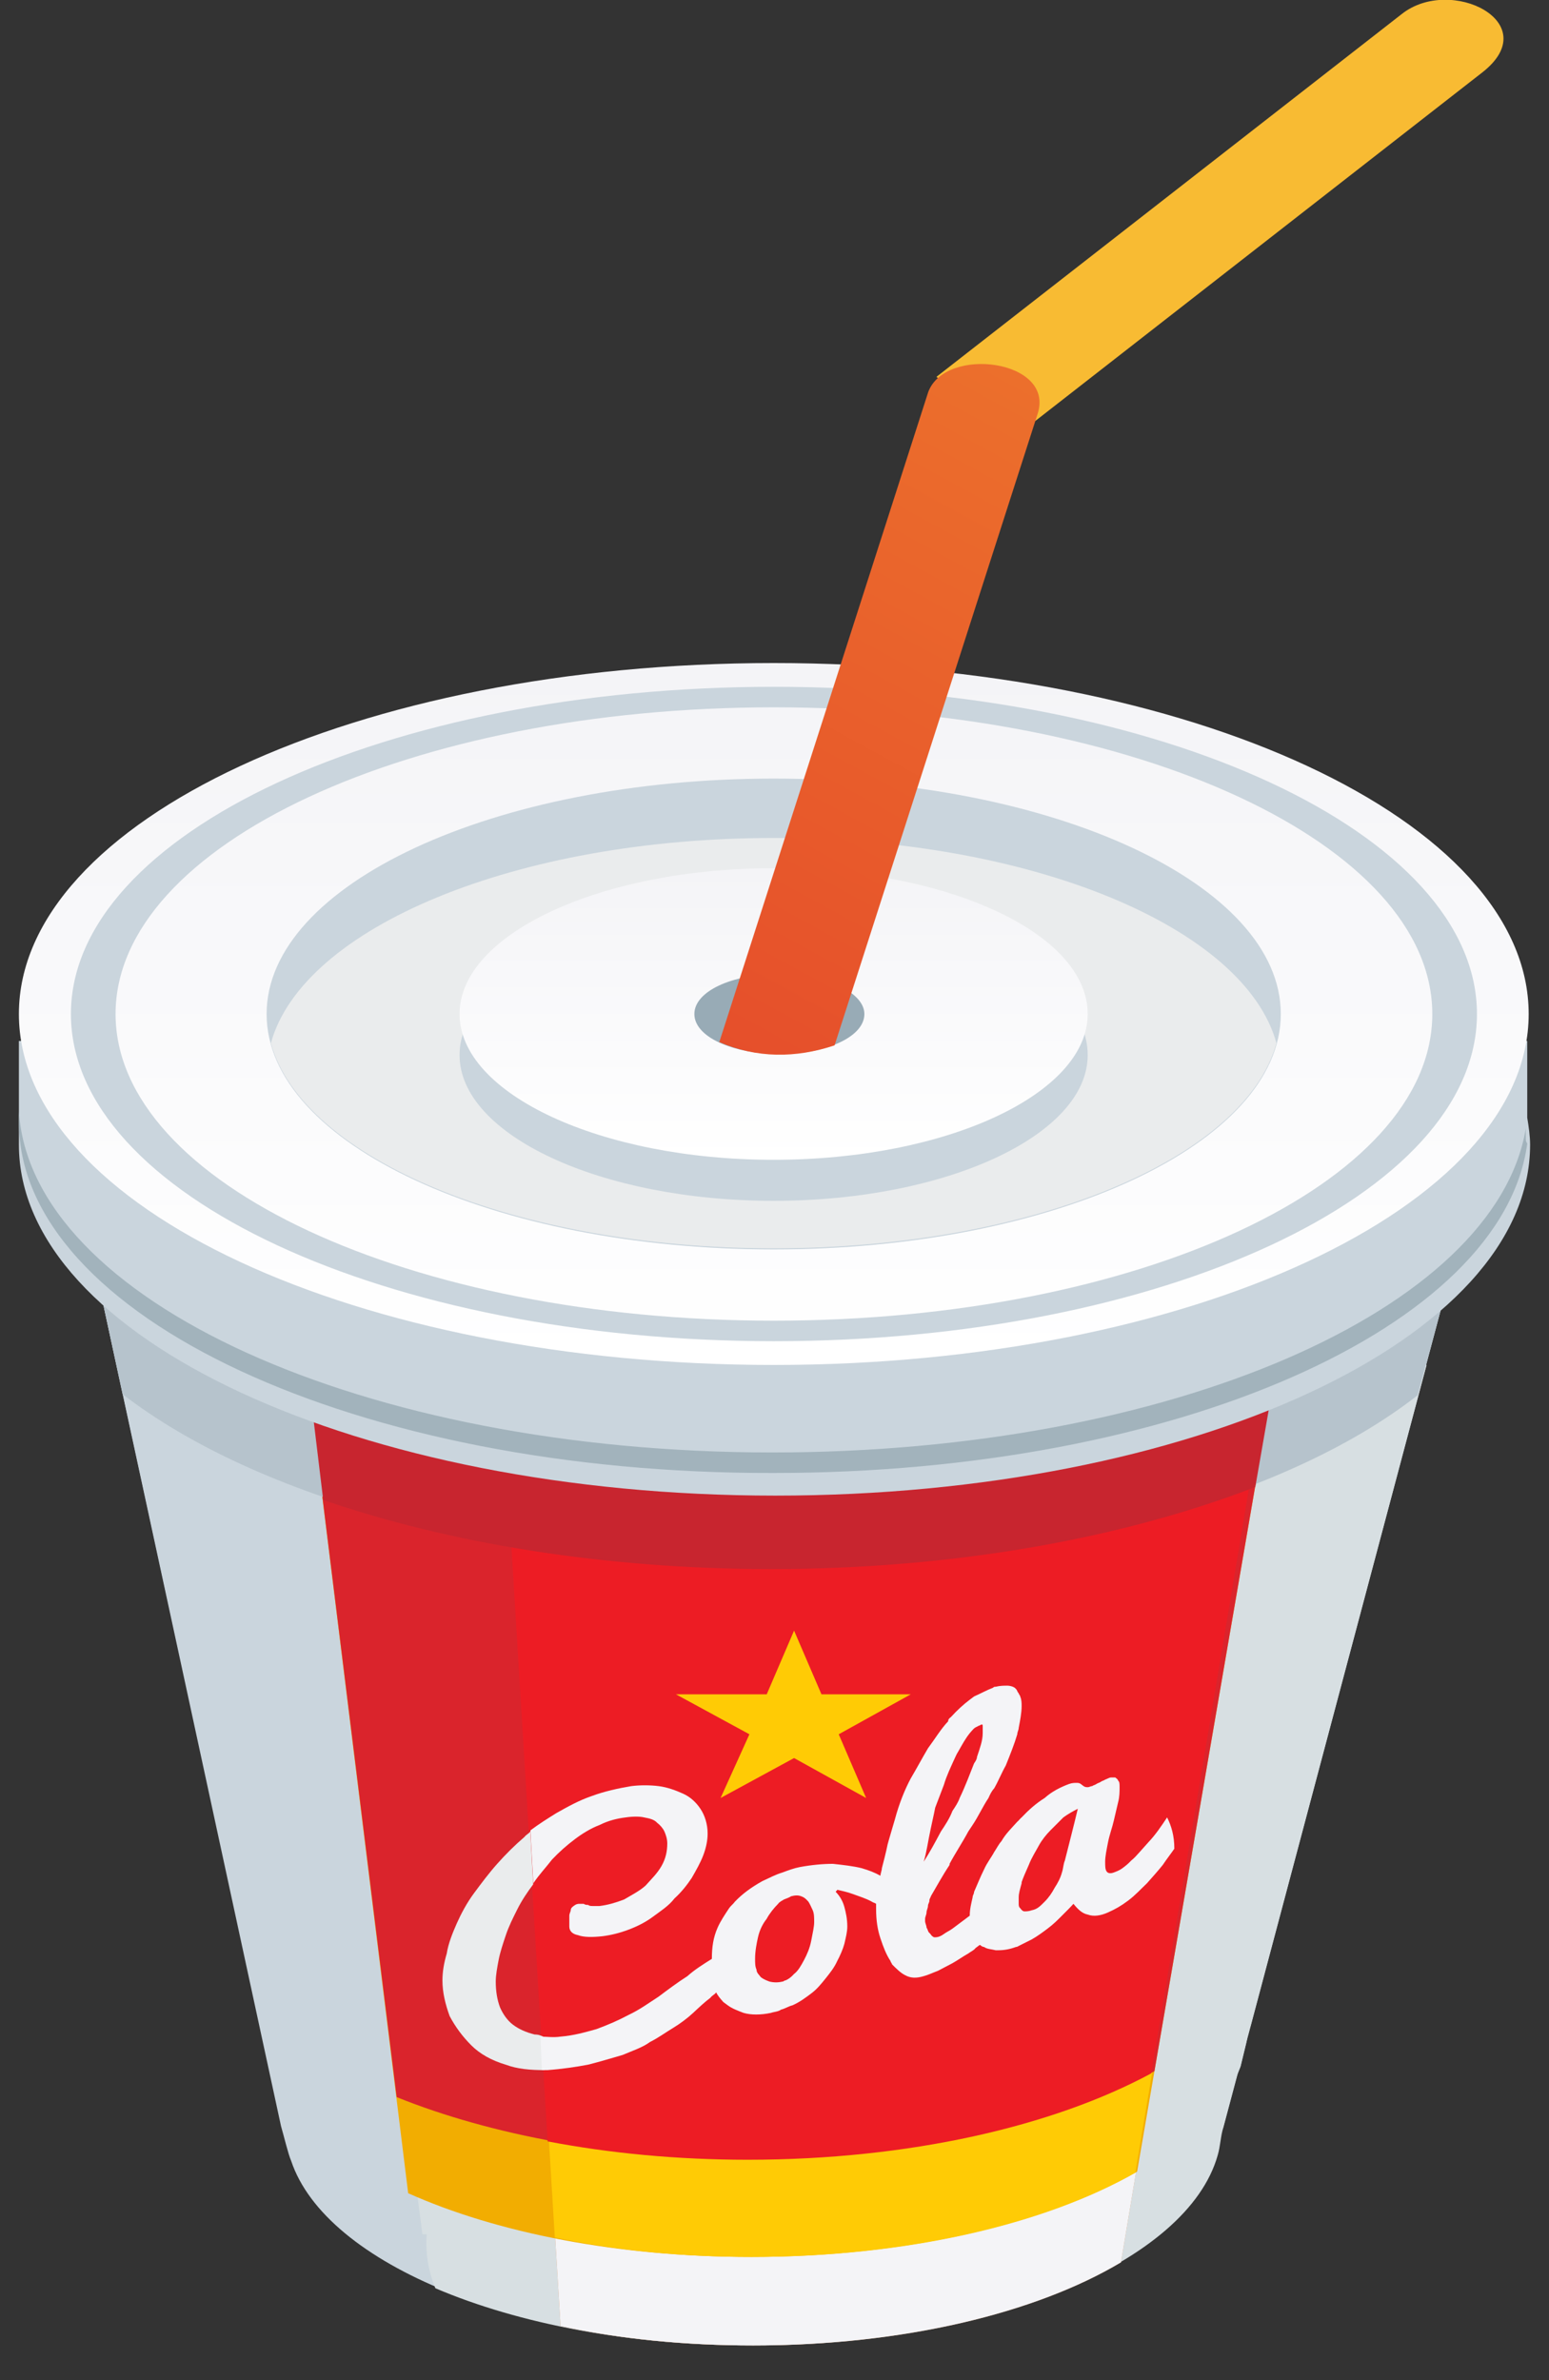 <svg width="41" height="63" viewBox="0 0 41 63" fill="none" xmlns="http://www.w3.org/2000/svg">
<rect x="0" y="0" width="41" height="63" fill="#333333" stroke="none"/>
<path fill-rule="evenodd" clip-rule="evenodd" d="M2.672 34.24H38.249L32.377 56.305H32.262C32.262 59.478 26.733 62.05 19.908 62.05C13.73 62.05 8.621 59.935 7.706 57.191C7.629 57.02 7.515 56.534 7.439 56.277L2.672 34.24Z" fill="#CAD5DD"/>
<path fill-rule="evenodd" clip-rule="evenodd" d="M2.672 34.24H38.249L33.101 53.618H33.025C33.025 53.761 33.025 53.904 32.987 54.076L32.834 54.705C31.767 57.563 26.352 59.764 19.908 59.764C13.845 59.764 8.773 57.849 7.248 55.276L2.672 34.24Z" fill="#CAD5DD"/>
<path fill-rule="evenodd" clip-rule="evenodd" d="M37.759 36.127L32.382 56.305C32.306 56.534 32.306 56.791 32.23 57.048C31.429 59.878 26.205 62.078 19.913 62.078C16.672 62.078 13.736 61.507 11.524 60.564C11.334 60.106 11.257 59.62 11.295 59.135H11.181L8.169 36.127H37.759Z" fill="#D7DFE2"/>
<path fill-rule="evenodd" clip-rule="evenodd" d="M37.758 36.127L33.106 53.618L32.991 54.047L32.839 54.676C31.733 57.534 26.356 59.706 19.912 59.706C16.518 59.706 13.43 59.106 11.104 58.134L8.244 36.127H37.758Z" fill="#D7DFE2"/>
<path fill-rule="evenodd" clip-rule="evenodd" d="M33.637 36.127L29.671 59.878C27.421 61.221 23.913 62.078 19.947 62.078C18.117 62.078 16.401 61.907 14.838 61.564L13.312 36.641L19.147 36.155H33.637V36.127Z" fill="#CD8C5D"/>
<path fill-rule="evenodd" clip-rule="evenodd" d="M33.637 36.127L29.671 59.878C27.421 61.221 23.913 62.078 19.947 62.078C18.117 62.078 16.401 61.907 14.838 61.564L13.312 36.641L19.147 36.155H33.637V36.127Z" fill="#F4F4F7"/>
<path fill-rule="evenodd" clip-rule="evenodd" d="M33.637 36.127L30.052 57.505C27.65 58.877 23.989 59.735 19.909 59.735C18.041 59.735 16.287 59.563 14.685 59.22L13.312 36.613L19.147 36.127H33.637Z" fill="#EAECED"/>
<path fill-rule="evenodd" clip-rule="evenodd" d="M34.102 34.24L30.098 57.477C27.696 58.849 23.997 59.735 19.879 59.735C16.371 59.735 13.168 59.106 10.804 58.049L7.868 34.24H34.102Z" fill="#F2AD01"/>
<path fill-rule="evenodd" clip-rule="evenodd" d="M30.052 57.505C27.65 58.877 23.989 59.735 19.909 59.735C18.041 59.735 16.287 59.563 14.685 59.22L13.312 36.613L19.147 36.127H33.637L30.052 57.505Z" fill="#FFCB05"/>
<path fill-rule="evenodd" clip-rule="evenodd" d="M34.102 34.24L30.556 54.819C27.963 56.248 24.112 57.134 19.803 57.134C16.256 57.134 12.977 56.505 10.499 55.505L7.868 34.24H34.102Z" fill="#DA242C"/>
<path fill-rule="evenodd" clip-rule="evenodd" d="M30.472 54.876C27.879 56.276 24.066 57.163 19.795 57.163C17.926 57.163 16.134 56.991 14.495 56.677L13.274 36.641L19.108 36.155H33.599L30.472 54.876Z" fill="#ED1C24"/>
<path fill-rule="evenodd" clip-rule="evenodd" d="M21.018 43.158L21.743 44.844H24.107L22.2 45.902L22.925 47.588L21.018 46.531L19.073 47.588L19.836 45.902L17.891 44.844H20.294L21.018 43.158Z" fill="#FFCB05"/>
<path d="M14.151 53.848C13.923 53.791 13.732 53.705 13.579 53.59C13.427 53.476 13.312 53.305 13.236 53.133C13.16 52.933 13.122 52.704 13.122 52.447C13.122 52.276 13.16 52.075 13.198 51.875C13.236 51.675 13.312 51.447 13.389 51.218C13.465 50.989 13.579 50.761 13.694 50.532C13.808 50.303 13.961 50.075 14.113 49.874L14.037 48.474C13.999 48.531 13.923 48.56 13.884 48.617C13.617 48.846 13.389 49.074 13.16 49.331C12.931 49.589 12.741 49.846 12.55 50.103C12.359 50.36 12.207 50.646 12.092 50.904C11.978 51.161 11.864 51.447 11.825 51.704C11.749 51.961 11.711 52.19 11.711 52.419C11.711 52.733 11.787 53.047 11.902 53.362C12.054 53.648 12.245 53.905 12.474 54.134C12.702 54.362 13.007 54.534 13.389 54.648C13.694 54.762 14.037 54.791 14.418 54.791L14.38 53.905C14.266 53.848 14.19 53.848 14.151 53.848Z" fill="#EAECED"/>
<path d="M15.222 48.674C15.412 48.531 15.641 48.389 15.87 48.303C16.099 48.188 16.327 48.131 16.556 48.103C16.747 48.074 16.937 48.074 17.052 48.103C17.204 48.131 17.319 48.16 17.395 48.246C17.471 48.303 17.547 48.389 17.586 48.474C17.624 48.56 17.662 48.674 17.662 48.789C17.662 48.989 17.624 49.189 17.509 49.389C17.395 49.589 17.242 49.732 17.09 49.904C16.937 50.046 16.709 50.161 16.518 50.275C16.289 50.361 16.099 50.418 15.87 50.447C15.793 50.447 15.717 50.447 15.679 50.447C15.641 50.447 15.603 50.447 15.565 50.418C15.527 50.418 15.488 50.418 15.45 50.389C15.412 50.389 15.374 50.389 15.336 50.389C15.26 50.389 15.222 50.418 15.183 50.447C15.145 50.475 15.107 50.504 15.107 50.561C15.107 50.59 15.069 50.647 15.069 50.704C15.069 50.761 15.069 50.79 15.069 50.847C15.069 50.875 15.069 50.904 15.069 50.932C15.069 50.961 15.069 50.99 15.069 50.99C15.069 51.104 15.145 51.19 15.298 51.218C15.45 51.276 15.679 51.276 15.946 51.247C16.175 51.218 16.404 51.161 16.632 51.075C16.861 50.99 17.09 50.875 17.281 50.732C17.471 50.59 17.7 50.447 17.853 50.246C18.043 50.075 18.196 49.875 18.31 49.703C18.425 49.503 18.539 49.303 18.615 49.103C18.692 48.903 18.73 48.703 18.73 48.531C18.73 48.274 18.653 48.045 18.539 47.874C18.425 47.703 18.272 47.56 18.081 47.474C17.891 47.388 17.662 47.302 17.433 47.274C17.204 47.245 16.937 47.245 16.709 47.274C16.366 47.331 15.984 47.417 15.679 47.531C15.336 47.645 15.031 47.817 14.726 47.988C14.497 48.131 14.268 48.274 14.039 48.446L14.116 49.846C14.268 49.618 14.459 49.417 14.611 49.218C14.802 49.017 14.993 48.846 15.222 48.674Z" fill="#F4F4F7"/>
<path d="M30.892 48.102C30.739 48.331 30.587 48.56 30.396 48.76C30.32 48.845 30.244 48.931 30.167 49.017C30.091 49.103 30.015 49.188 29.939 49.246C29.862 49.331 29.786 49.389 29.71 49.446C29.634 49.503 29.557 49.531 29.481 49.56C29.405 49.589 29.328 49.589 29.29 49.531C29.252 49.474 29.252 49.389 29.252 49.274C29.252 49.131 29.29 48.96 29.328 48.76C29.367 48.56 29.443 48.359 29.481 48.188C29.519 48.017 29.557 47.874 29.595 47.702C29.634 47.559 29.634 47.416 29.634 47.302C29.634 47.216 29.634 47.159 29.595 47.13C29.595 47.102 29.557 47.073 29.519 47.045C29.481 47.045 29.443 47.045 29.405 47.045C29.367 47.045 29.328 47.073 29.252 47.102C29.214 47.13 29.176 47.13 29.138 47.159C29.1 47.188 29.062 47.188 29.023 47.216C28.985 47.245 28.947 47.245 28.909 47.273C28.871 47.273 28.833 47.302 28.795 47.302C28.757 47.302 28.718 47.302 28.68 47.273C28.642 47.245 28.642 47.245 28.604 47.216C28.566 47.188 28.528 47.188 28.49 47.188C28.451 47.188 28.375 47.188 28.299 47.216C28.07 47.302 27.841 47.416 27.651 47.588C27.422 47.731 27.231 47.902 27.041 48.102C27.003 48.131 26.964 48.188 26.926 48.217C26.774 48.388 26.621 48.531 26.507 48.731C26.43 48.817 26.392 48.903 26.316 49.017C26.24 49.16 26.125 49.303 26.049 49.474C25.935 49.703 25.859 49.903 25.782 50.074C25.782 50.132 25.744 50.16 25.744 50.217C25.706 50.389 25.668 50.532 25.668 50.703C25.63 50.732 25.553 50.789 25.515 50.818C25.401 50.903 25.325 50.96 25.248 51.018L25.21 51.046C25.134 51.103 25.058 51.132 24.982 51.189C24.905 51.246 24.829 51.275 24.753 51.275C24.715 51.275 24.715 51.275 24.677 51.246C24.638 51.218 24.638 51.189 24.6 51.16C24.562 51.132 24.562 51.075 24.524 51.018C24.524 50.96 24.486 50.903 24.486 50.846C24.486 50.818 24.486 50.818 24.486 50.789C24.486 50.732 24.524 50.675 24.524 50.617C24.524 50.56 24.562 50.503 24.562 50.446C24.562 50.389 24.6 50.36 24.6 50.303C24.6 50.246 24.638 50.217 24.638 50.189C24.791 49.931 24.943 49.646 25.134 49.36V49.331C25.287 49.045 25.477 48.76 25.63 48.474L25.744 48.302C25.897 48.074 26.011 47.816 26.164 47.588C26.202 47.502 26.24 47.416 26.316 47.331C26.43 47.13 26.507 46.931 26.621 46.73C26.736 46.445 26.85 46.159 26.926 45.902C26.926 45.844 26.964 45.787 26.964 45.73C27.003 45.53 27.041 45.33 27.041 45.158C27.041 45.073 27.041 44.987 27.003 44.901C27.003 44.873 26.964 44.844 26.964 44.816C26.926 44.787 26.926 44.73 26.888 44.701C26.85 44.644 26.736 44.615 26.659 44.615C26.583 44.615 26.469 44.615 26.354 44.644C26.316 44.644 26.316 44.644 26.278 44.673C26.125 44.73 25.973 44.816 25.782 44.901C25.744 44.93 25.706 44.958 25.668 44.987C25.515 45.101 25.325 45.273 25.172 45.444C25.134 45.473 25.096 45.501 25.096 45.559C24.905 45.759 24.753 46.016 24.562 46.273C24.41 46.53 24.257 46.816 24.105 47.073C23.952 47.359 23.799 47.731 23.685 48.16L23.609 48.417C23.532 48.674 23.494 48.817 23.494 48.817C23.494 48.817 23.456 49.017 23.342 49.446C23.342 49.503 23.304 49.589 23.304 49.646C23.151 49.56 22.999 49.503 22.808 49.446C22.579 49.389 22.312 49.36 22.045 49.331C21.779 49.331 21.473 49.36 21.168 49.417C21.016 49.446 20.863 49.503 20.711 49.56C20.52 49.617 20.368 49.703 20.177 49.789C19.872 49.96 19.643 50.132 19.452 50.332C19.414 50.389 19.338 50.446 19.3 50.503C19.186 50.675 19.071 50.846 18.995 51.018C18.881 51.275 18.842 51.532 18.842 51.846C18.614 51.989 18.385 52.132 18.194 52.304C17.927 52.475 17.698 52.647 17.431 52.847C17.165 53.018 16.936 53.19 16.631 53.333C16.364 53.476 16.097 53.59 15.792 53.704C15.487 53.79 15.182 53.876 14.838 53.904C14.648 53.933 14.457 53.904 14.305 53.904L14.343 54.79C14.381 54.79 14.457 54.79 14.495 54.79C14.877 54.762 15.258 54.705 15.563 54.647C15.906 54.562 16.173 54.476 16.478 54.39C16.745 54.276 17.012 54.19 17.203 54.047C17.431 53.933 17.622 53.79 17.813 53.676C18.003 53.561 18.194 53.418 18.347 53.276C18.499 53.133 18.652 52.99 18.804 52.875C18.842 52.818 18.919 52.79 18.957 52.733C18.995 52.818 19.071 52.904 19.147 52.99C19.186 53.018 19.224 53.047 19.262 53.075C19.376 53.161 19.529 53.218 19.681 53.276C19.872 53.333 20.139 53.333 20.406 53.276C20.482 53.247 20.596 53.247 20.673 53.19C20.787 53.161 20.863 53.104 20.978 53.075C21.168 52.99 21.321 52.875 21.473 52.761C21.626 52.647 21.74 52.504 21.855 52.361C21.969 52.218 22.084 52.075 22.16 51.904C22.236 51.761 22.312 51.589 22.35 51.446C22.389 51.275 22.427 51.132 22.427 50.989C22.427 50.789 22.389 50.617 22.35 50.475C22.312 50.332 22.236 50.189 22.122 50.074C22.122 50.046 22.16 50.046 22.16 50.017C22.274 50.046 22.427 50.074 22.579 50.132C22.732 50.189 22.922 50.246 23.075 50.332C23.113 50.36 23.151 50.36 23.189 50.389C23.189 50.446 23.189 50.503 23.189 50.532C23.189 50.818 23.227 51.075 23.304 51.303C23.38 51.532 23.456 51.732 23.571 51.904C23.571 51.932 23.609 51.961 23.609 51.989C23.723 52.104 23.838 52.218 23.952 52.275C24.105 52.361 24.257 52.361 24.448 52.304C24.562 52.275 24.677 52.218 24.829 52.161C24.943 52.104 25.096 52.018 25.21 51.961C25.363 51.875 25.477 51.789 25.63 51.703C25.706 51.646 25.782 51.618 25.82 51.561C25.859 51.532 25.897 51.504 25.935 51.475C25.973 51.504 26.011 51.532 26.049 51.532C26.125 51.589 26.24 51.589 26.354 51.618C26.392 51.618 26.392 51.618 26.43 51.618C26.583 51.618 26.736 51.589 26.888 51.532C26.926 51.532 26.964 51.504 26.964 51.504C27.079 51.446 27.193 51.389 27.308 51.332C27.46 51.246 27.613 51.132 27.727 51.046C27.88 50.932 27.994 50.818 28.108 50.703C28.223 50.589 28.337 50.475 28.413 50.389C28.528 50.532 28.642 50.646 28.795 50.675C28.947 50.732 29.138 50.703 29.328 50.617C29.519 50.532 29.672 50.446 29.862 50.303C30.053 50.16 30.206 49.989 30.358 49.846C30.511 49.674 30.663 49.503 30.777 49.36C30.892 49.188 31.006 49.045 31.083 48.931C31.083 48.588 31.006 48.331 30.892 48.102ZM21.473 51.361C21.435 51.561 21.359 51.732 21.283 51.875C21.206 52.018 21.13 52.161 21.016 52.247C20.94 52.332 20.863 52.389 20.787 52.418C20.749 52.418 20.749 52.447 20.711 52.447C20.596 52.475 20.482 52.475 20.368 52.447C20.291 52.418 20.215 52.389 20.139 52.332C20.101 52.275 20.024 52.218 20.024 52.132C19.986 52.047 19.986 51.961 19.986 51.846C19.986 51.646 20.024 51.446 20.063 51.275C20.101 51.103 20.177 50.932 20.291 50.789C20.368 50.646 20.482 50.503 20.596 50.389C20.634 50.332 20.711 50.303 20.749 50.275C20.825 50.246 20.901 50.217 20.94 50.189C21.054 50.16 21.13 50.16 21.206 50.189C21.283 50.217 21.321 50.246 21.397 50.332C21.435 50.389 21.473 50.475 21.512 50.56C21.55 50.646 21.55 50.76 21.55 50.875C21.55 50.989 21.512 51.16 21.473 51.361ZM24.638 48.388C24.715 48.045 24.753 47.845 24.753 47.845C24.753 47.845 24.829 47.645 24.982 47.245C25.058 46.988 25.172 46.759 25.248 46.587C25.287 46.502 25.325 46.416 25.363 46.359C25.477 46.159 25.553 46.016 25.668 45.873C25.744 45.787 25.782 45.73 25.859 45.702C25.897 45.673 25.935 45.673 25.973 45.644C26.011 45.644 26.011 45.644 26.011 45.702C26.011 45.759 26.011 45.816 26.011 45.873C26.011 46.073 25.935 46.273 25.859 46.502C25.859 46.559 25.82 46.616 25.782 46.673C25.668 46.959 25.553 47.273 25.401 47.588C25.363 47.702 25.287 47.816 25.21 47.931C25.134 48.131 25.02 48.302 24.905 48.474C24.753 48.76 24.6 49.045 24.448 49.274C24.524 49.045 24.562 48.731 24.638 48.388ZM28.185 49.246C28.146 49.331 28.146 49.446 28.108 49.56C28.07 49.703 27.994 49.846 27.918 49.96C27.841 50.103 27.765 50.217 27.651 50.332C27.536 50.446 27.46 50.532 27.308 50.56C27.231 50.589 27.155 50.589 27.117 50.589C27.079 50.589 27.041 50.56 27.003 50.503C26.964 50.475 26.964 50.417 26.964 50.389C26.964 50.332 26.964 50.275 26.964 50.217C26.964 50.103 27.003 49.989 27.041 49.846V49.817C27.079 49.703 27.155 49.531 27.231 49.36C27.308 49.16 27.422 48.988 27.498 48.845C27.575 48.703 27.689 48.56 27.803 48.445C27.918 48.331 28.032 48.217 28.146 48.102C28.261 48.017 28.413 47.931 28.528 47.874C28.413 48.359 28.299 48.788 28.185 49.246Z" fill="#F4F4F7"/>
<path fill-rule="evenodd" clip-rule="evenodd" d="M2.672 34.24H38.249L37.525 36.927C34.054 39.643 27.687 41.444 20.442 41.444C13.12 41.444 6.752 39.614 3.244 36.899L2.672 34.24Z" fill="#B6C3CC"/>
<path fill-rule="evenodd" clip-rule="evenodd" d="M34.103 34.326L33.226 39.357C29.756 40.7 25.295 41.529 20.414 41.529C15.991 41.529 11.872 40.843 8.555 39.7L7.907 34.326H34.103Z" fill="#C8252F"/>
<path fill-rule="evenodd" clip-rule="evenodd" d="M39.237 1.915C40.915 0.6 38.398 -0.657 37.102 0.372L24.785 9.975L26.921 11.518L39.237 1.915Z" fill="#F8BB33"/>
<path fill-rule="evenodd" clip-rule="evenodd" d="M20.481 21.007C29.442 21.007 37.068 23.78 39.585 27.552H40.424V29.582C40.462 29.81 40.5 30.067 40.5 30.296C40.5 35.441 31.539 39.585 20.519 39.585C9.499 39.585 0.5 35.412 0.5 30.296V27.552H1.377C3.894 23.751 11.482 21.007 20.481 21.007Z" fill="#CAD5DD"/>
<path fill-rule="evenodd" clip-rule="evenodd" d="M40.386 29.867V30.125C40.386 30.182 40.386 30.21 40.424 30.268C39.776 35.127 31.12 38.986 20.481 38.986C9.461 39.014 0.5 34.841 0.5 29.696C0.5 29.61 0.5 29.496 0.5 29.41C0.805 34.412 9.613 38.443 20.443 38.443C30.967 38.443 39.585 34.67 40.386 29.867Z" fill="#A2B3BC"/>
<path fill-rule="evenodd" clip-rule="evenodd" d="M20.481 36.127C31.463 36.127 40.462 31.954 40.462 26.838C40.462 21.722 31.501 17.549 20.481 17.549C9.461 17.549 0.5 21.722 0.5 26.838C0.5 31.954 9.461 36.127 20.481 36.127Z" fill="url(#paint0_linear_2_2400)"/>
<path fill-rule="evenodd" clip-rule="evenodd" d="M20.485 18.178C30.742 18.178 39.093 22.065 39.093 26.838C39.093 31.611 30.742 35.498 20.485 35.498V34.955C30.094 34.955 37.911 31.325 37.911 26.838C37.911 22.351 30.094 18.721 20.485 18.721V18.178ZM20.485 35.498C10.227 35.498 1.877 31.611 1.877 26.838C1.877 22.065 10.227 18.178 20.485 18.178V18.721C10.876 18.721 3.059 22.351 3.059 26.838C3.059 31.325 10.876 34.955 20.485 34.955V35.498Z" fill="#CAD5DD"/>
<path fill-rule="evenodd" clip-rule="evenodd" d="M20.479 33.069C27.877 33.069 33.901 30.268 33.901 26.838C33.901 23.408 27.877 20.607 20.479 20.607C13.082 20.607 7.057 23.408 7.057 26.838C7.057 30.268 13.082 33.069 20.479 33.069Z" fill="#CAD5DD"/>
<path fill-rule="evenodd" clip-rule="evenodd" d="M20.478 22.179C27.304 22.179 32.947 24.551 33.786 27.61C32.947 30.668 27.304 33.04 20.478 33.04C13.652 33.04 8.009 30.668 7.17 27.61C8.009 24.551 13.652 22.179 20.478 22.179Z" fill="#EAECED"/>
<path fill-rule="evenodd" clip-rule="evenodd" d="M20.477 31.783C25.053 31.783 28.79 30.04 28.79 27.924C28.79 25.78 25.053 24.065 20.477 24.065C15.901 24.065 12.164 25.809 12.164 27.924C12.164 30.04 15.901 31.783 20.477 31.783Z" fill="#CAD5DD"/>
<path fill-rule="evenodd" clip-rule="evenodd" d="M20.477 30.697C25.053 30.697 28.79 28.953 28.79 26.838C28.79 24.694 25.053 22.979 20.477 22.979C15.901 22.979 12.164 24.723 12.164 26.838C12.164 28.953 15.901 30.697 20.477 30.697Z" fill="url(#paint1_linear_2_2400)"/>
<path fill-rule="evenodd" clip-rule="evenodd" d="M20.629 27.895C21.887 27.895 22.879 27.438 22.879 26.838C22.879 26.266 21.849 25.78 20.629 25.78C19.371 25.78 18.379 26.238 18.379 26.838C18.379 27.438 19.371 27.895 20.629 27.895Z" fill="#98ABB6"/>
<path fill-rule="evenodd" clip-rule="evenodd" d="M27.466 10.948C27.924 9.519 25.026 9.147 24.569 10.376L19.039 27.582C20.031 28.011 21.06 28.011 22.09 27.668L27.466 10.948Z" fill="url(#paint2_linear_2_2400)"/>
<defs>
<linearGradient id="paint0_linear_2_2400" x1="20.47" y1="17.539" x2="20.47" y2="36.129" gradientUnits="userSpaceOnUse">
<stop stop-color="#F4F4F7"/>
<stop offset="1" stop-color="white"/>
</linearGradient>
<linearGradient id="paint1_linear_2_2400" x1="20.466" y1="22.963" x2="20.466" y2="30.706" gradientUnits="userSpaceOnUse">
<stop stop-color="#F4F4F7"/>
<stop offset="1" stop-color="white"/>
</linearGradient>
<linearGradient id="paint2_linear_2_2400" x1="42.932" y1="-1.273" x2="16.096" y2="48.006" gradientUnits="userSpaceOnUse">
<stop stop-color="#F18C2C"/>
<stop offset="1" stop-color="#E02F2B"/>
</linearGradient>
</defs>
</svg>
